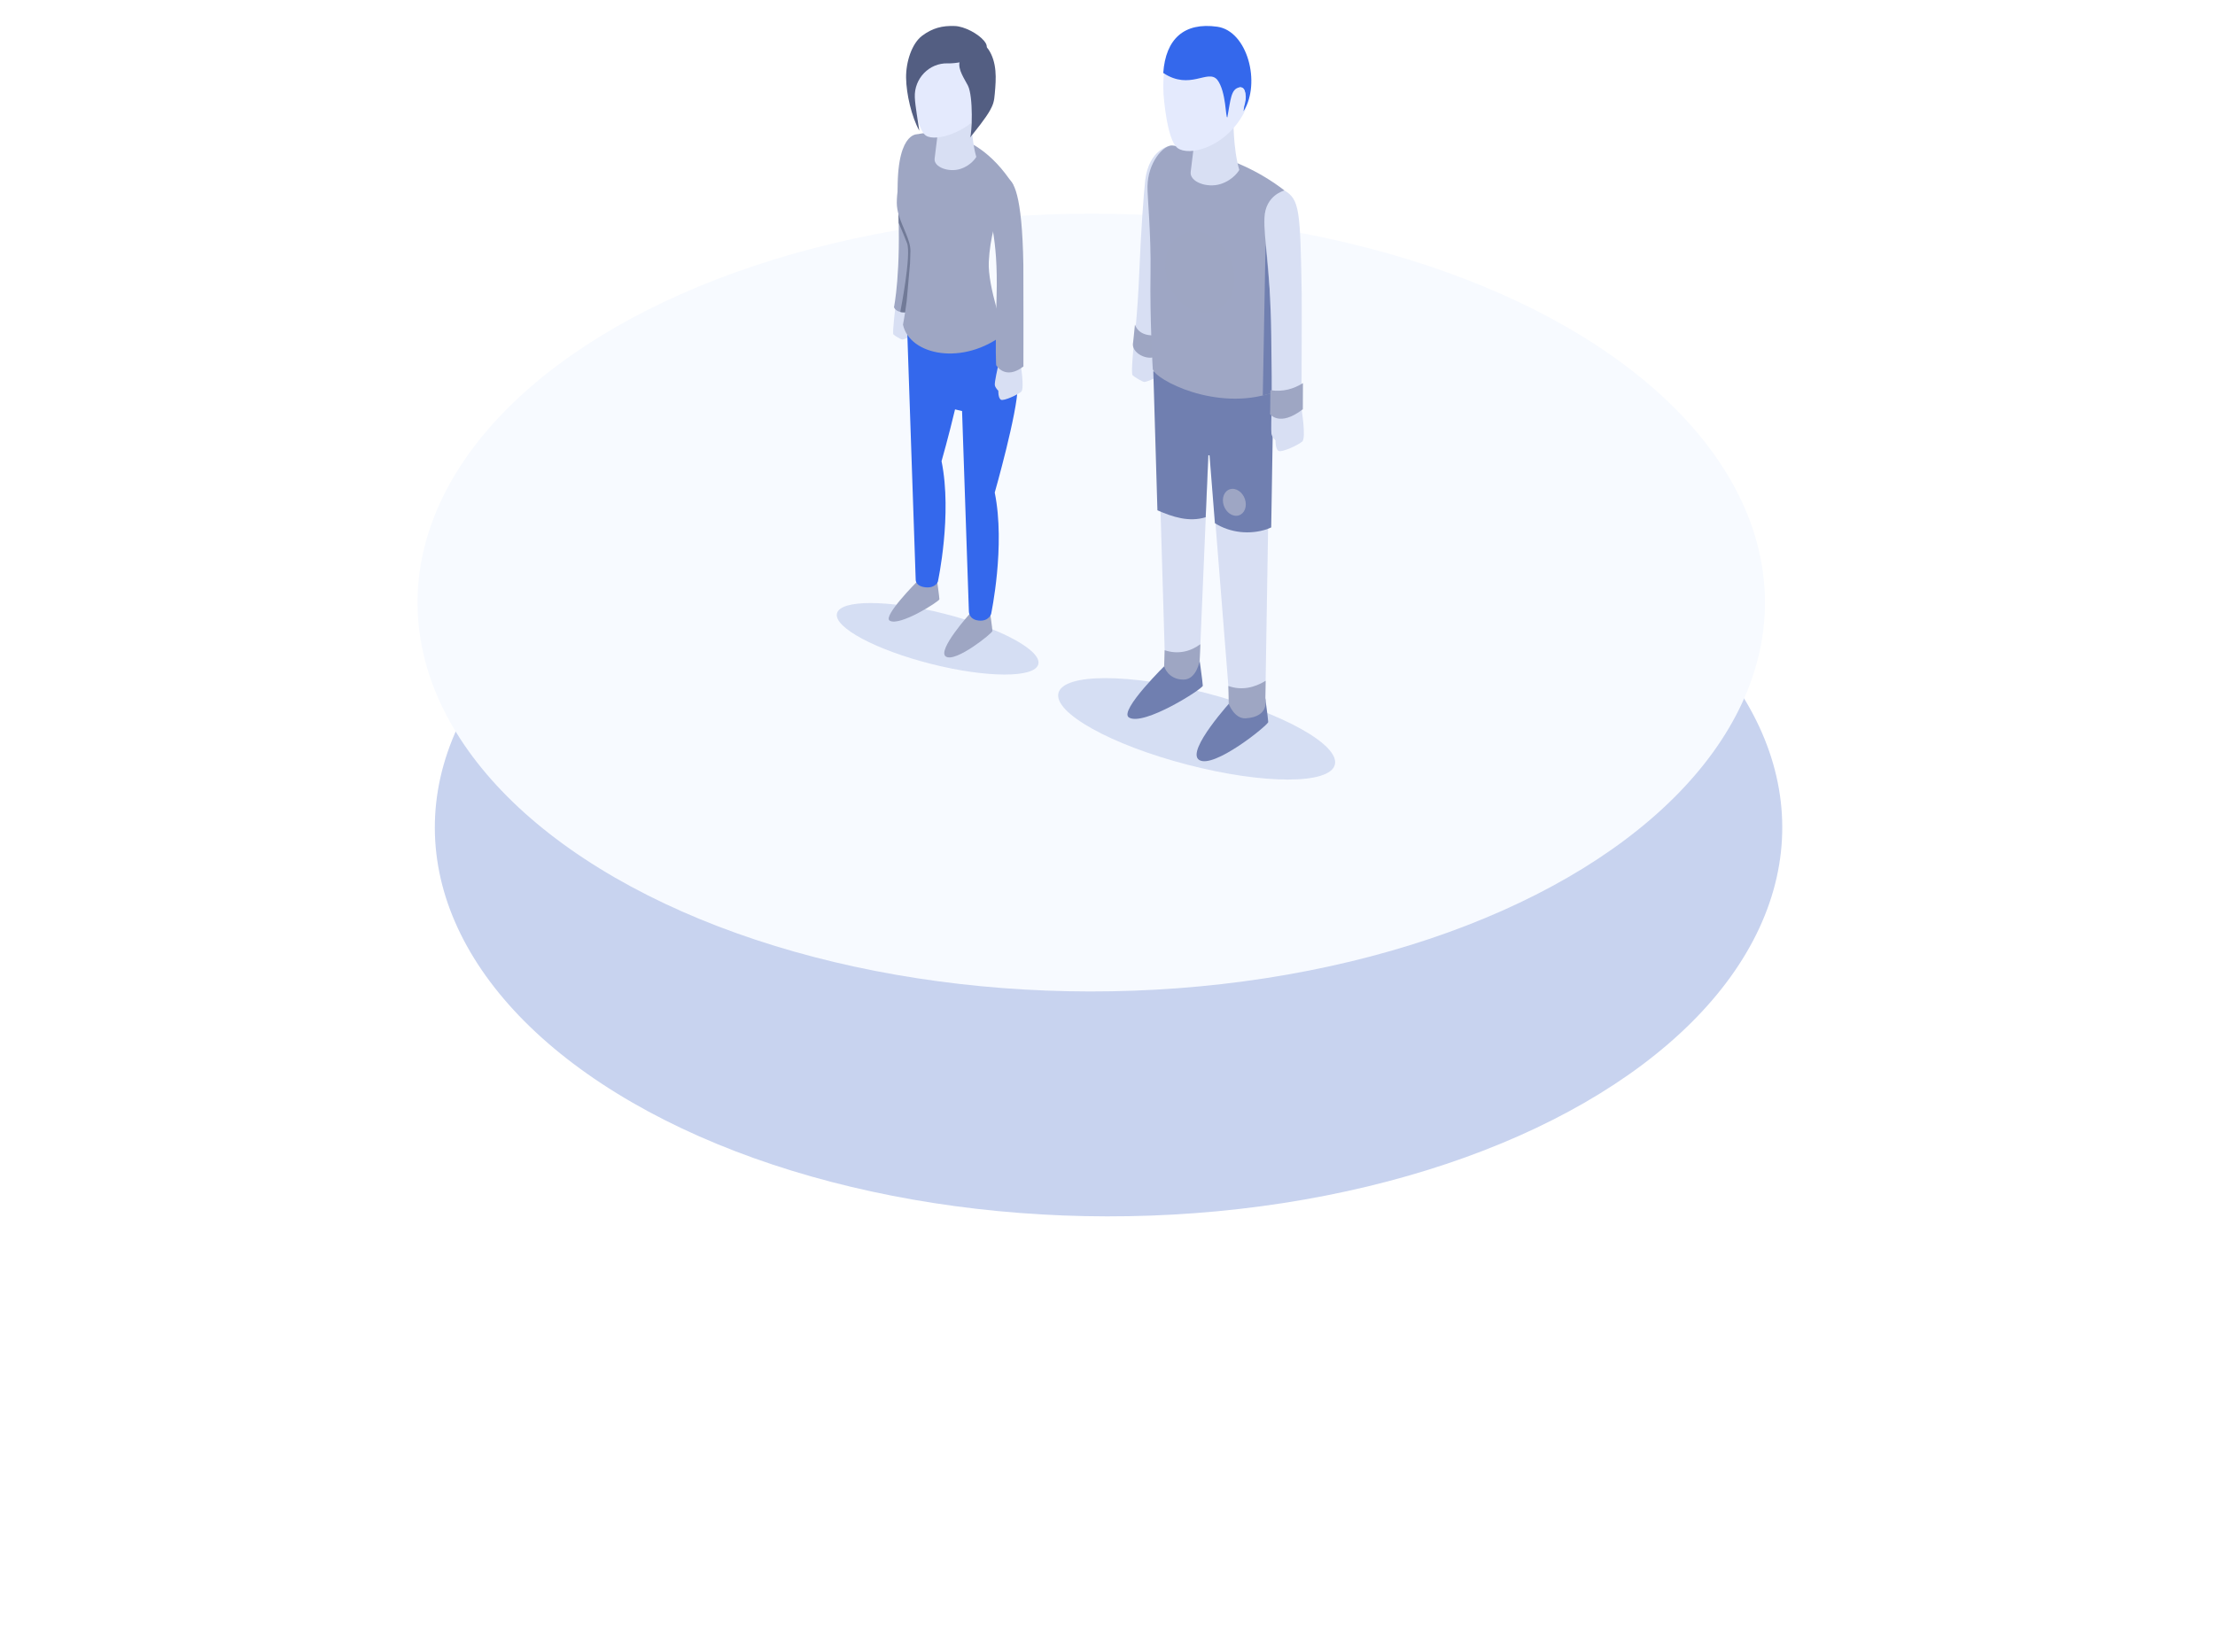 <svg width="256" height="191" viewBox="0 0 256 191" fill="none" xmlns="http://www.w3.org/2000/svg">
<g filter="url(#filter0_d)">
<circle r="63.577" transform="matrix(0.866 -0.5 0.866 0.5 126.121 75.659)" fill="#C8D3EF"/>
</g>
<circle r="63.577" transform="matrix(0.866 -0.5 0.866 0.5 126.121 69.659)" fill="#F7FAFF"/>
<g clip-path="url(#clip0)">
<g filter="url(#filter1_f)">
<ellipse cx="138.304" cy="84.256" rx="16.5" ry="4.281" transform="rotate(14.56 138.304 84.256)" fill="#CDD7F0" fill-opacity="0.8"/>
</g>
<g filter="url(#filter2_f)">
<ellipse cx="108.369" cy="73.847" rx="12" ry="3" transform="rotate(14.173 108.369 73.847)" fill="#CDD7F0" fill-opacity="0.8"/>
</g>
</g>
<g clip-path="url(#clip1)">
<path d="M103.503 35.383C103.503 35.383 103.104 38.51 103.258 38.663C103.412 38.817 104.119 39.248 104.289 39.248C104.458 39.248 105.697 38.773 105.841 38.449C105.966 38.17 105.875 37.465 105.522 37.041C105.116 36.554 105.168 35.699 105.168 35.699L103.503 35.383Z" fill="#D8DFF3"/>
<path d="M105.998 67.229C105.998 67.229 102.007 71.233 102.822 71.746C103.957 72.46 108.573 69.512 108.573 69.275C108.573 69.039 108.246 66.741 108.246 66.741L105.998 67.229Z" fill="#9EA6C3"/>
<path d="M112.126 70.901C112.126 70.901 108.265 75.192 109.315 75.895C110.429 76.641 114.701 73.183 114.701 72.947C114.701 72.71 114.374 70.412 114.374 70.412L112.126 70.901Z" fill="#9EA6C3"/>
<path d="M117.618 44.699C117.634 40.719 115.33 37.879 115.33 37.879L104.807 36.947L105.831 66.996C105.831 66.996 105.769 67.773 106.976 67.895C108.122 68.011 108.396 67.244 108.396 67.244C108.396 67.244 110.076 59.478 108.82 53.315C108.82 53.315 109.648 50.409 110.379 47.328L111.191 47.518L111.978 70.622C111.978 70.622 111.916 71.616 113.123 71.738C114.269 71.854 114.547 70.986 114.547 70.986C114.547 70.986 116.223 63.104 114.967 56.941C114.967 56.941 117.607 47.677 117.618 44.699Z" fill="#3468EC"/>
<path d="M106.024 15.523C106.024 15.523 103.393 15.223 103.783 23.319C104.175 31.461 103.323 35.512 103.323 35.512C103.323 35.512 103.5 36.114 104.534 36.114C105.568 36.114 105.74 35.727 105.74 35.727C105.74 35.727 106.117 26.277 106.163 25.819C106.342 24.028 108.014 15.97 106.024 15.523Z" fill="#9EA6C3"/>
<path d="M104.363 37.533C104.363 37.533 105.148 33.609 105.224 29.039C105.251 27.382 103.648 25.456 103.648 23.453C103.648 21.366 104.421 18.325 106.024 15.523C106.024 15.523 112.266 13.813 117.089 21.345C117.089 21.345 114.565 24.636 114.279 30.265C114.135 33.103 116.105 38.566 116.105 38.566C111.324 42.351 105.139 41.082 104.363 37.533Z" fill="#9EA6C3"/>
<path d="M104.534 36.114C104.559 36.114 104.583 36.113 104.606 36.113C104.664 35.736 104.727 35.295 104.791 34.8L105.177 30.465C105.2 29.999 105.216 29.523 105.224 29.039C105.245 27.74 104.264 26.274 103.84 24.736C103.851 25.089 103.861 25.435 103.868 25.771C104.257 26.683 104.634 27.584 104.833 28.111C105.353 29.484 104.054 36.048 104.051 36.061C104.186 36.094 104.346 36.114 104.534 36.114Z" fill="#717A97"/>
<path d="M108.492 14.587C108.492 14.587 108.172 17.007 108.019 18.336C107.906 19.319 109.644 19.953 110.972 19.536C112.3 19.118 112.837 18.136 112.837 18.136C112.21 16.026 112.251 12.968 112.251 12.968L108.492 14.587Z" fill="#D8DFF3"/>
<path d="M105.511 10.237C105.511 10.237 105.829 14.842 106.997 15.663C108.166 16.484 112.229 15.177 113.876 12.402C115.523 9.627 114.896 3.864 111.241 3.299C106.971 2.639 105.26 6.116 105.511 10.237Z" fill="#E4EAFD"/>
<path d="M105.73 11.242C105.771 12.283 106.132 14.209 106.249 15.111C105.351 13.477 104.751 10.873 104.722 9.008C104.694 7.144 105.393 5.019 106.578 4.131C107.755 3.25 108.9 2.946 110.369 3.008C111.445 3.053 113.017 3.865 113.737 4.721C114.332 5.429 114.07 6.005 112.976 6.564C111.92 7.105 110.425 7.351 109.544 7.324C107.385 7.258 105.645 9.083 105.73 11.242Z" fill="#535E82"/>
<path d="M111.867 9.894C112.508 11.169 112.341 15.539 112.107 15.906C112.746 15.116 113.952 13.627 114.434 12.733C114.573 12.473 114.706 12.209 114.794 11.928C114.906 11.568 114.941 11.19 114.974 10.814C115.052 9.936 115.124 9.053 115.044 8.176C114.965 7.298 114.726 6.419 114.227 5.693C114.131 5.552 114.018 5.412 113.863 5.34C113.572 5.207 113.235 5.348 112.954 5.5C112.332 5.833 111.111 6.368 110.913 7.13C110.679 8.032 111.487 9.139 111.867 9.894Z" fill="#535E82"/>
<path d="M115.336 42.4C115.336 42.4 114.928 44.182 114.976 44.511C115.025 44.841 115.381 45.169 115.381 45.169C115.381 45.169 115.349 45.968 115.658 46.198C115.968 46.428 117.762 45.556 118.038 45.273C118.425 44.877 117.95 42.015 117.95 42.015C117.95 42.015 115.784 40.956 115.336 42.4Z" fill="#D8DFF3"/>
<path d="M116.285 20.555C115.501 20.348 114.375 20.852 114.285 23.105C114.195 25.358 115.381 26.953 115.181 34.287C115.003 40.839 115.135 42.215 115.135 42.215C115.135 42.215 116.153 44.002 118.283 42.367C118.283 42.367 118.298 31.95 118.275 30.621C118.136 22.344 117.14 20.781 116.285 20.555Z" fill="#9EA6C3"/>
</g>
<g clip-path="url(#clip2)">
<path d="M131.036 39.875C131.036 39.875 130.693 43.172 130.898 43.377C131.103 43.582 132.044 44.155 132.27 44.155C132.495 44.155 134.144 43.523 134.337 43.092C134.502 42.72 134.381 41.781 133.911 41.217C133.37 40.569 133.44 39.43 133.44 39.43L131.036 39.875Z" fill="#D8DFF3"/>
<path d="M135.546 16.824C135.151 16.782 132.813 17.237 132.361 20.824C132.199 22.117 131.843 27.138 131.674 31.455C131.481 36.401 131.036 39.875 131.036 39.875C131.036 41.004 133.023 41.849 133.851 41.021C133.975 40.897 134.005 36.21 135.006 29.454C135.952 23.064 138.296 17.115 135.546 16.824Z" fill="#D8DFF3"/>
<path d="M131.172 37.518C131.038 38.974 130.93 39.822 130.93 39.822C130.93 40.991 132.988 41.866 133.845 41.009C133.897 40.957 133.933 40.136 134.025 38.718C132.836 38.915 131.568 38.674 131.172 37.518Z" fill="#9EA6C3"/>
<path d="M134.845 76.727C134.845 76.727 129.265 82.178 130.476 82.94C132.162 84 139.014 79.623 139.014 79.272C139.014 78.921 138.529 75.509 138.529 75.509L134.845 76.727Z" fill="#707FB0"/>
<path d="M142.409 80.921C142.409 80.921 137.022 86.8 138.581 87.844C140.235 88.952 146.577 83.818 146.577 83.466C146.577 83.115 146.092 79.704 146.092 79.704L142.409 80.921Z" fill="#707FB0"/>
<path d="M133.649 42.926L134.659 76.911C134.659 76.911 134.985 77.695 136.785 77.695C138.298 77.695 138.651 76.378 138.651 76.378L139.684 52.127L139.815 52.146L142.124 81.24C142.124 81.24 142.656 82.249 143.971 82.171C146.802 82.002 146.242 80.773 146.242 80.773L146.838 44.09L133.649 42.926Z" fill="#D8DFF3"/>
<path d="M134.607 75.167L134.545 77.035C134.545 77.035 134.985 78.563 136.785 78.563C138.298 78.563 138.651 76.379 138.651 76.379L138.732 74.472C137.546 75.355 136.09 75.668 134.607 75.167Z" fill="#9EA6C3"/>
<path d="M146.276 78.7C145.001 79.491 143.495 79.853 141.97 79.3L142.011 81.363C142.011 81.363 142.656 83.117 143.971 83.038C146.802 82.869 146.242 80.773 146.242 80.773L146.276 78.7Z" fill="#9EA6C3"/>
<path d="M146.425 61.177C146.583 61.109 146.75 61.042 146.921 60.972L147.194 44.153L133.293 42.926L133.77 58.991C135.531 59.766 137.433 60.386 139.348 59.792L139.654 52.625L139.792 52.644L140.414 60.483C142.181 61.602 144.45 61.836 146.425 61.177Z" fill="#707FB0"/>
<path d="M133.233 42.672C133.233 42.672 132.884 36.887 132.972 31.555C133.046 27.082 132.6 22.665 132.621 21.552C132.671 18.793 134.407 16.839 135.422 16.822C135.422 16.822 142.524 17.406 148.455 22.02C148.455 22.02 147.831 45.136 147.042 45.404C140.537 47.611 133.496 43.877 133.233 42.672Z" fill="#9EA6C4"/>
<path d="M142.584 31.273C143.012 33.868 141.603 36.058 139.436 36.165C137.27 36.272 135.166 34.255 134.738 31.66C134.31 29.066 135.719 26.875 137.886 26.768C140.052 26.661 142.156 28.678 142.584 31.273Z" fill="#9EA6C3"/>
<path d="M143.96 58.005C144.102 58.864 143.635 59.589 142.918 59.625C142.2 59.66 141.503 58.992 141.362 58.133C141.22 57.274 141.687 56.549 142.404 56.513C143.121 56.478 143.818 57.145 143.96 58.005Z" fill="#9EA6C4"/>
<path d="M146.266 28.197L145.948 45.719C146.314 45.631 146.679 45.527 147.043 45.404C147.224 45.343 147.397 44.068 147.556 42.145L146.266 28.197Z" fill="#707FB0"/>
<path d="M138.165 15.506C138.165 15.506 137.791 18.328 137.613 19.879C137.481 21.026 139.508 21.765 141.057 21.278C142.606 20.791 143.232 19.645 143.232 19.645C142.502 17.184 142.549 13.617 142.549 13.617L138.165 15.506Z" fill="#D8DFF3"/>
<path d="M134.474 10.868C134.474 10.868 134.828 16.169 136.103 17.116C137.378 18.063 141.373 17.155 143.595 13.372C145.449 10.216 144.675 4.026 140.691 3.37C136.036 2.603 134.195 6.123 134.474 10.868Z" fill="#E4EAFD"/>
<path d="M140.692 3.09C136.855 2.545 134.723 4.496 134.443 8.434C137.546 10.491 139.576 7.95 140.678 9.209C141.747 10.583 141.639 13.777 141.852 13.557C142.226 11.581 142.255 10.272 143.232 10.109C144.324 9.927 143.829 11.848 143.72 12.86C145.765 9.6 144.173 3.584 140.692 3.09Z" fill="#3468EC"/>
<path d="M146.953 47.742C146.953 47.742 146.891 49.759 146.948 50.144C147.005 50.528 147.42 50.91 147.42 50.91C147.42 50.91 147.382 51.842 147.744 52.111C148.105 52.379 150.198 51.362 150.519 51.032C150.971 50.569 150.417 47.231 150.417 47.231C150.417 47.231 147.475 46.057 146.953 47.742Z" fill="#D8DFF3"/>
<path d="M148.455 22.02C148.455 22.02 146.246 22.544 146.141 25.172C146.036 27.801 146.801 30.148 146.924 38.797C147.032 46.442 146.953 47.742 146.953 47.742C146.953 47.742 147.932 49.138 150.417 47.231C150.417 47.231 150.47 35.49 150.444 33.939C150.282 24.284 150.201 23.073 148.455 22.02Z" fill="#D8DFF3"/>
<path d="M146.823 45.108C146.823 47.351 146.792 47.87 146.792 47.87C146.792 47.87 147.862 49.395 150.576 47.313C150.576 47.313 150.582 46.062 150.589 44.29C149.519 44.958 148.302 45.326 146.823 45.108Z" fill="#9EA6C3"/>
<path d="M142.05 13.052C142.05 13.052 142.467 10.129 143.333 10.09C143.943 10.063 144.209 11.325 143.76 12.295C143.311 13.265 142.05 14.169 142.05 14.169V13.052Z" fill="#E4EAFD"/>
</g>
<defs>
<filter id="filter0_d" x="0.254" y="0.707" width="255.734" height="189.905" filterUnits="userSpaceOnUse" color-interpolation-filters="sRGB">
<feFlood flood-opacity="0" result="BackgroundImageFix"/>
<feColorMatrix in="SourceAlpha" type="matrix" values="0 0 0 0 0 0 0 0 0 0 0 0 0 0 0 0 0 0 127 0"/>
<feOffset dx="2" dy="20"/>
<feGaussianBlur stdDeviation="25"/>
<feColorMatrix type="matrix" values="0 0 0 0 0.503 0 0 0 0 0.592 0 0 0 0 0.821 0 0 0 0.3 0"/>
<feBlend mode="normal" in2="BackgroundImageFix" result="effect1_dropShadow"/>
<feBlend mode="normal" in="SourceGraphic" in2="effect1_dropShadow" result="shape"/>
</filter>
<filter id="filter1_f" x="112.297" y="68.393" width="52.014" height="31.726" filterUnits="userSpaceOnUse" color-interpolation-filters="sRGB">
<feFlood flood-opacity="0" result="BackgroundImageFix"/>
<feBlend mode="normal" in="SourceGraphic" in2="BackgroundImageFix" result="shape"/>
<feGaussianBlur stdDeviation="5" result="effect1_foregroundBlur"/>
</filter>
<filter id="filter2_f" x="86.711" y="59.712" width="43.317" height="28.269" filterUnits="userSpaceOnUse" color-interpolation-filters="sRGB">
<feFlood flood-opacity="0" result="BackgroundImageFix"/>
<feBlend mode="normal" in="SourceGraphic" in2="BackgroundImageFix" result="shape"/>
<feGaussianBlur stdDeviation="5" result="effect1_foregroundBlur"/>
</filter>
<clipPath id="clip0">
<rect width="81" height="40" fill="white" transform="translate(84 58)"/>
</clipPath>
<clipPath id="clip1">
<rect width="73" height="73" fill="white" transform="translate(74 3)"/>
</clipPath>
<clipPath id="clip2">
<rect width="85" height="85" fill="white" transform="translate(98 3)"/>
</clipPath>
</defs>
</svg>
